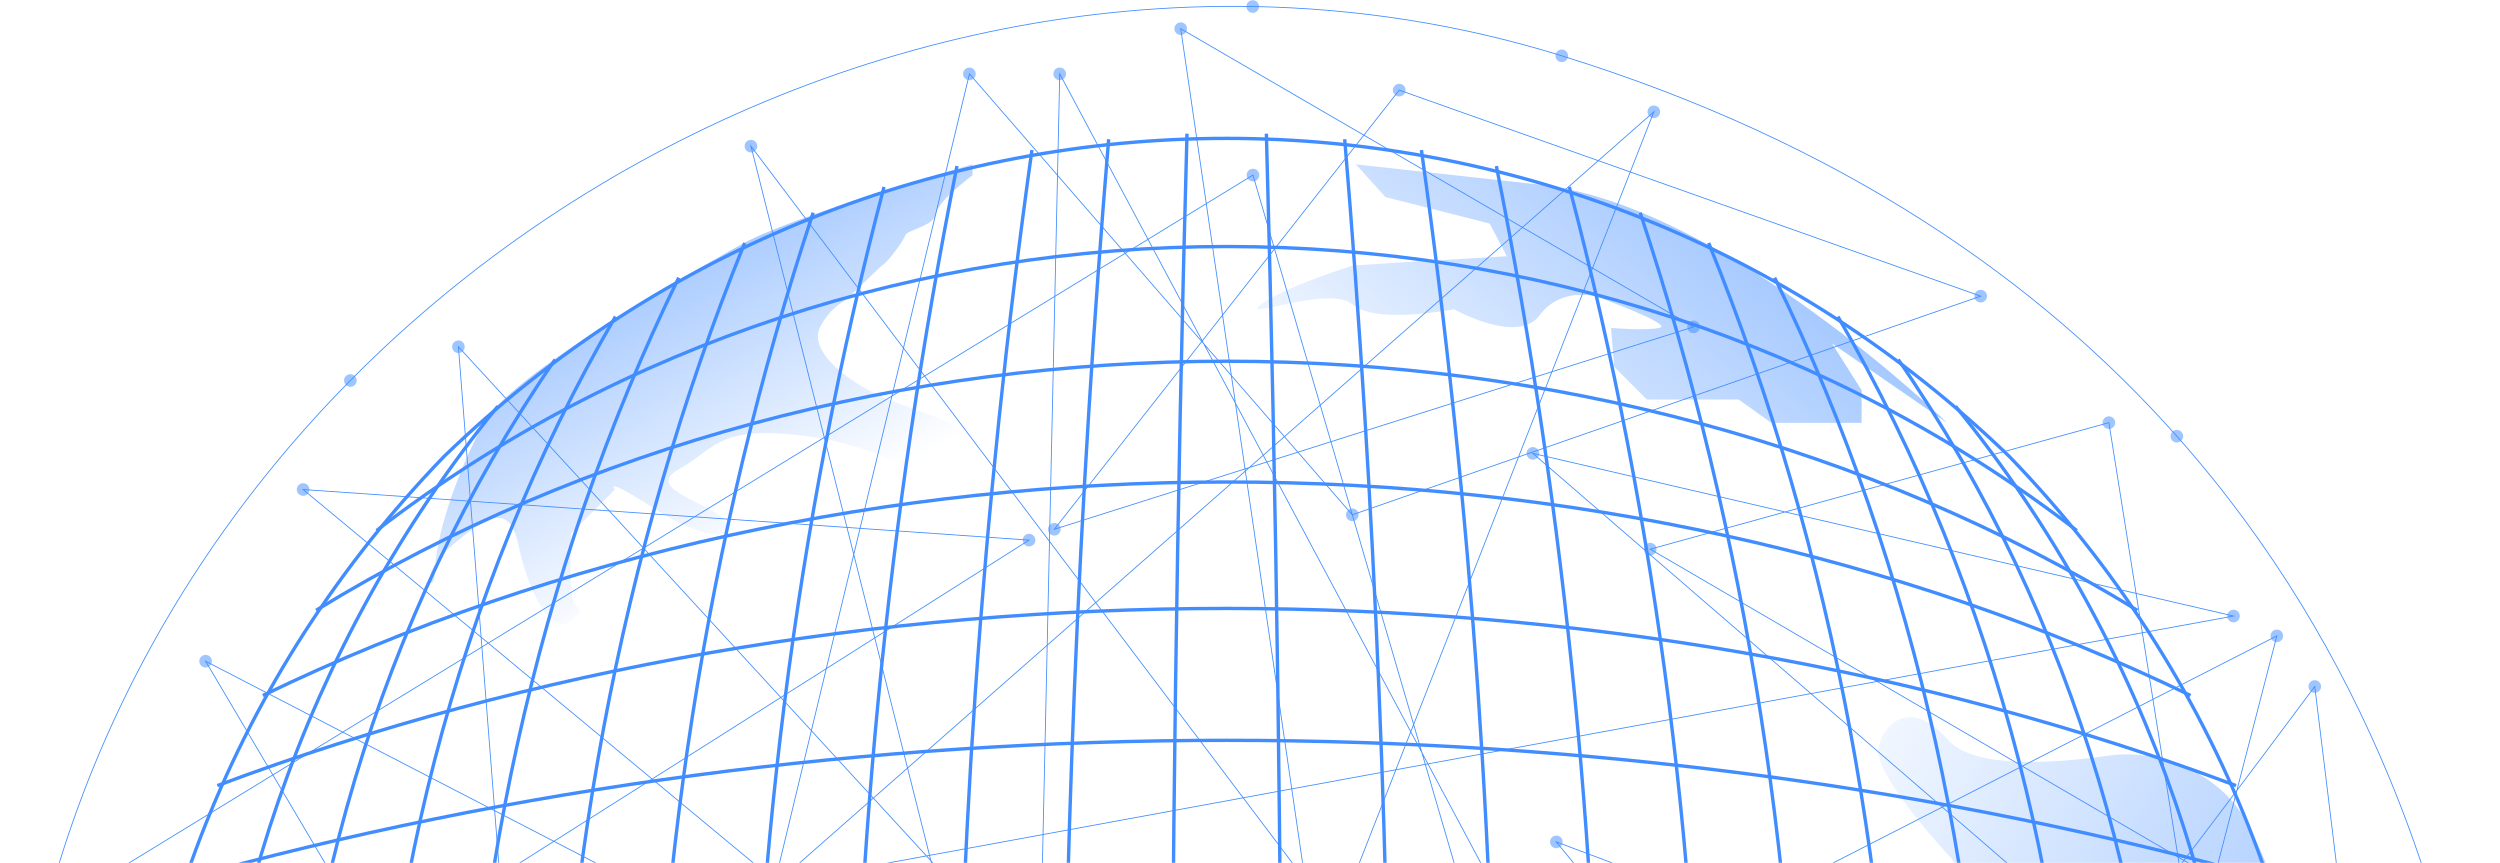 <svg width="736" height="254" viewBox="0 0 736 254" fill="none" xmlns="http://www.w3.org/2000/svg">
<path d="M530.327 332.113L546.037 354.86L491.475 376.427L499.262 384.679L518.503 394.307L536.828 412.645L552.863 431.443L541.41 447.948L534.538 467.203L538.661 490.585L552.863 478.207C552.863 478.207 548.281 466.745 556.986 456.2C565.69 445.656 578.975 447.948 578.975 447.948L599.132 445.197L618.373 452.074C618.373 452.074 625.702 463.994 623.87 466.745C622.037 469.496 616.54 498.379 616.54 498.379L614.707 507.09L573.477 557.98L565.69 588.239C565.69 588.239 665.215 523.42 678.042 427.599C682.977 390.737 686.776 363.066 684.99 336.14C684.089 322.57 679.914 304.807 677.508 292.282C673.898 273.496 671.099 261.313 662.009 243.076C654.767 228.546 636.883 220.176 620.82 222.459C602.985 224.995 580.765 226.13 573.477 217.795C560.65 203.124 552.433 216.493 552.984 221.682C553.958 230.856 573.917 252.064 573.917 252.064C577.473 255.674 576.626 261.674 572.213 264.161C565.161 268.136 533.743 287.931 529.352 295.059C522.3 306.508 522.687 321.049 530.327 332.113Z" fill="url(#paint0_linear_2298_10493)"/>
<path d="M398.249 78.192C398.249 78.192 377.634 84.611 371.22 89.654C364.807 94.697 391.377 83.694 398.249 89.654C405.121 95.614 428.027 91.029 428.027 91.029C428.027 91.029 446.809 101.574 453.223 92.863C459.637 84.152 470.173 87.362 470.173 87.362C470.173 87.362 493.079 95.614 488.498 96.531C483.917 97.448 474.296 96.531 474.296 96.531L475.212 107.993L484.833 117.621L495.369 117.621L511.861 117.621L521.482 124.498L548.052 124.498L548.052 114.87L539.348 101.116L573.248 124.498C573.248 124.498 507.28 60.312 453.222 54.352C399.164 48.392 399.165 48.391 399.165 48.391L407.869 58.019L438.563 65.813L443.602 75.441L411.992 77.275L398.249 78.192Z" fill="url(#paint1_linear_2298_10493)"/>
<path d="M217.36 72.459C217.36 72.459 151.09 108.829 142.539 124.34C133.988 139.851 128.109 159.105 128.109 167.663C128.109 176.22 122.23 169.802 132.919 160.71C143.608 151.617 150.021 147.873 152.693 160.71C155.365 173.546 162.313 187.987 168.192 182.638C174.07 177.29 168.726 182.104 168.192 173.546C167.657 164.988 168.192 156.966 168.192 156.966L181.018 144.129C181.018 144.129 177.277 139.851 192.241 149.478C207.205 159.105 216.291 159.105 213.619 153.757C210.946 148.408 189.035 144.129 199.723 138.246C210.412 132.363 210.946 125.41 234.996 128.084C259.046 130.758 270.803 140.92 275.613 139.316C280.423 137.711 289.508 128.619 279.354 124.34C269.2 120.061 259.58 117.922 251.029 112.038C242.478 106.155 240.34 101.341 240.875 98.132C241.409 94.923 245.15 90.644 247.822 89.04C250.495 87.435 258.511 78.878 260.114 77.808C261.718 76.738 265.993 70.855 266.528 69.25C267.062 67.646 275.079 66.576 275.613 62.832C276.147 59.088 286.302 51.6 286.302 51.6L286.302 48.391C286.302 48.391 231.789 63.902 217.36 72.459Z" fill="url(#paint2_linear_2298_10493)"/>
<path d="M2.315 358.792C1.456 259.889 41.386 174.477 103.146 112.023C172.94 41.447 270.611 0.19 368.803 1.919C399.353 2.457 429.952 7.155 459.778 16.427C542.149 42.032 600.132 82.585 640.862 128.417C754.513 256.306 733.83 425.297 733.83 425.297C733.83 425.297 577.798 329.265 583.114 328.2C588.431 327.136 681.465 202.108 681.465 202.108L717.084 493.664L627.239 405.878L720.273 298.406L485.827 161.673L620.86 124.43L649.568 304.79L451.272 133.475L657.542 181.358L228.521 260.1L486.891 32.92L388.009 285.105L347.605 8.446L498.586 96.232L310.392 155.82L411.932 26.535L583.114 87.187L398.109 151.564L285.405 21.747L215.231 313.303L10.024 344.694L302.948 159.013L89.236 144.116L288.063 309.047L221.079 43.029L458.183 356.93L368.87 51.541L28.099 260.1L393.856 367.039L60.528 194.659L154.626 353.738L134.956 102.085L306.138 288.297L311.986 21.747L458.183 295.746L670.301 187.211L607.57 429.819L458.183 247.863L720.273 346.289L577.267 445.78L720.273 456.421L410.337 375.552L551.217 325.54L566.103 445.78L2.315 358.792Z" stroke="#418DFF" stroke-width="0.25" stroke-miterlimit="10"/>
<path opacity="0.5" d="M458.184 246C457.156 246 456.323 246.834 456.323 247.863C456.323 248.891 457.156 249.725 458.184 249.725C459.212 249.725 460.045 248.891 460.045 247.863C460.045 246.834 459.212 246 458.184 246Z" fill="#418DFF"/>
<path opacity="0.5" d="M670.301 185.349C669.273 185.349 668.44 186.182 668.44 187.211C668.44 188.239 669.273 189.073 670.301 189.073C671.329 189.073 672.162 188.239 672.162 187.211C672.162 186.182 671.329 185.349 670.301 185.349Z" fill="#418DFF"/>
<path opacity="0.5" d="M311.987 19.885C310.959 19.885 310.126 20.719 310.126 21.747C310.126 22.776 310.959 23.61 311.987 23.61C313.015 23.61 313.848 22.776 313.848 21.747C313.848 20.719 313.015 19.885 311.987 19.885Z" fill="#418DFF"/>
<path opacity="0.5" d="M134.956 100.223C133.929 100.223 133.096 101.056 133.096 102.085C133.096 103.113 133.929 103.947 134.956 103.947C135.984 103.947 136.817 103.113 136.817 102.085C136.817 101.056 135.984 100.223 134.956 100.223Z" fill="#418DFF"/>
<path opacity="0.5" d="M60.529 196.521C59.501 196.521 58.668 195.688 58.668 194.659C58.668 193.631 59.501 192.797 60.529 192.797C61.556 192.797 62.39 193.631 62.39 194.659C62.39 195.688 61.556 196.521 60.529 196.521Z" fill="#418DFF"/>
<path opacity="0.5" d="M368.871 49.679C367.843 49.679 367.01 50.513 367.01 51.541C367.01 52.57 367.843 53.404 368.871 53.404C369.898 53.404 370.731 52.57 370.731 51.541C370.731 50.513 369.898 49.679 368.871 49.679Z" fill="#418DFF"/>
<path opacity="0.5" d="M221.08 41.166C220.052 41.166 219.219 42 219.219 43.029C219.219 44.057 220.052 44.891 221.08 44.891C222.107 44.891 222.94 44.057 222.94 43.029C222.94 42 222.107 41.166 221.08 41.166Z" fill="#418DFF"/>
<path opacity="0.5" d="M89.237 142.253C88.209 142.253 87.376 143.087 87.376 144.116C87.376 145.144 88.209 145.978 89.237 145.978C90.264 145.978 91.098 145.144 91.098 144.116C91.098 143.087 90.264 142.253 89.237 142.253Z" fill="#418DFF"/>
<path opacity="0.5" d="M302.95 160.875C301.922 160.875 301.089 160.041 301.089 159.013C301.089 157.985 301.922 157.151 302.95 157.151C303.977 157.151 304.811 157.985 304.811 159.013C304.811 160.041 303.978 160.875 302.95 160.875Z" fill="#418DFF"/>
<path opacity="0.5" d="M284.679 20.029C283.729 20.422 283.278 21.512 283.672 22.462C284.065 23.412 285.153 23.864 286.103 23.47C287.053 23.076 287.503 21.987 287.11 21.037C286.717 20.086 285.628 19.635 284.679 20.029Z" fill="#418DFF"/>
<path opacity="0.5" d="M398.11 149.702C397.082 149.702 396.249 150.536 396.249 151.564C396.249 152.593 397.082 153.427 398.11 153.427C399.138 153.427 399.971 152.593 399.971 151.564C399.971 150.536 399.138 149.702 398.11 149.702Z" fill="#418DFF"/>
<path opacity="0.5" d="M583.115 85.326C582.087 85.326 581.254 86.159 581.254 87.188C581.254 88.216 582.087 89.05 583.115 89.05C584.142 89.05 584.976 88.216 584.976 87.188C584.976 86.159 584.142 85.326 583.115 85.326Z" fill="#418DFF"/>
<path opacity="0.5" d="M411.932 28.398C410.904 28.398 410.071 27.564 410.071 26.536C410.071 25.507 410.904 24.673 411.932 24.673C412.96 24.673 413.793 25.507 413.793 26.536C413.793 27.564 412.96 28.398 411.932 28.398Z" fill="#418DFF"/>
<path opacity="0.5" d="M310.392 153.958C309.364 153.958 308.531 154.792 308.531 155.821C308.531 156.849 309.364 157.683 310.392 157.683C311.42 157.683 312.253 156.849 312.253 155.821C312.253 154.792 311.42 153.958 310.392 153.958Z" fill="#418DFF"/>
<path opacity="0.5" d="M498.587 94.37C497.56 94.37 496.726 95.204 496.726 96.232C496.726 97.261 497.56 98.095 498.587 98.095C499.615 98.095 500.448 97.261 500.448 96.232C500.448 95.204 499.615 94.37 498.587 94.37Z" fill="#418DFF"/>
<path opacity="0.5" d="M347.606 6.584C346.578 6.584 345.745 7.418 345.745 8.446C345.745 9.475 346.578 10.309 347.606 10.309C348.634 10.309 349.467 9.475 349.467 8.446C349.467 7.418 348.634 6.584 347.606 6.584Z" fill="#418DFF"/>
<path opacity="0.5" d="M486.891 31.058C485.863 31.058 485.03 31.891 485.03 32.92C485.03 33.948 485.863 34.782 486.891 34.782C487.919 34.782 488.752 33.948 488.752 32.92C488.752 31.891 487.919 31.058 486.891 31.058Z" fill="#418DFF"/>
<path opacity="0.5" d="M657.542 179.496C656.515 179.496 655.682 180.33 655.682 181.358C655.682 182.387 656.515 183.221 657.542 183.221C658.57 183.221 659.403 182.387 659.403 181.358C659.403 180.33 658.57 179.496 657.542 179.496Z" fill="#418DFF"/>
<path opacity="0.5" d="M451.273 131.613C450.245 131.613 449.412 132.446 449.412 133.475C449.412 134.504 450.245 135.337 451.273 135.337C452.301 135.337 453.134 134.504 453.134 133.475C453.134 132.446 452.301 131.613 451.273 131.613Z" fill="#418DFF"/>
<path opacity="0.5" d="M620.861 126.292C619.833 126.292 619 125.459 619 124.43C619 123.402 619.833 122.568 620.861 122.568C621.888 122.568 622.722 123.402 622.722 124.43C622.722 125.459 621.888 126.292 620.861 126.292Z" fill="#418DFF"/>
<path opacity="0.5" d="M485.828 159.81C484.8 159.81 483.967 160.644 483.967 161.673C483.967 162.701 484.8 163.535 485.828 163.535C486.855 163.535 487.688 162.701 487.688 161.673C487.688 160.644 486.855 159.81 485.828 159.81Z" fill="#418DFF"/>
<path opacity="0.5" d="M681.465 200.245C680.438 200.245 679.604 201.079 679.604 202.107C679.604 203.136 680.438 203.97 681.465 203.97C682.493 203.97 683.326 203.136 683.326 202.107C683.326 201.079 682.493 200.245 681.465 200.245Z" fill="#418DFF"/>
<path opacity="0.5" d="M640.863 126.555C639.835 126.555 639.002 127.389 639.002 128.417C639.002 129.446 639.835 130.28 640.863 130.28C641.89 130.28 642.724 129.446 642.724 128.417C642.724 127.389 641.89 126.555 640.863 126.555Z" fill="#418DFF"/>
<path opacity="0.5" d="M459.779 18.289C458.751 18.289 457.918 17.455 457.918 16.427C457.918 15.398 458.751 14.564 459.779 14.564C460.806 14.564 461.64 15.398 461.64 16.427C461.639 17.455 460.806 18.289 459.779 18.289Z" fill="#418DFF"/>
<path opacity="0.5" d="M368.803 3.781C367.775 3.781 366.942 2.947 366.942 1.918C366.942 0.89 367.775 0.056 368.803 0.056C369.831 0.056 370.664 0.89 370.664 1.918C370.664 2.947 369.831 3.781 368.803 3.781Z" fill="#418DFF"/>
<path opacity="0.5" d="M103.147 113.886C102.119 113.886 101.286 113.052 101.286 112.023C101.286 110.995 102.119 110.161 103.147 110.161C104.175 110.161 105.008 110.995 105.008 112.023C105.007 113.052 104.175 113.886 103.147 113.886Z" fill="#418DFF"/>
<path d="M591.601 595.667C462.45 720.598 259.818 720.599 130.667 595.667C5.843 466.432 5.843 263.674 130.667 134.44C259.818 9.507 462.45 9.508 591.601 134.44C716.426 263.674 716.426 466.432 591.601 595.667Z" stroke="#418DFF" stroke-miterlimit="10"/>
<path d="M611.408 156.194C466.599 44.706 255.67 44.705 110.859 156.194" stroke="#418DFF" stroke-miterlimit="10"/>
<path d="M629.216 179.679C469.794 81.905 252.475 81.904 93.052 179.679" stroke="#418DFF" stroke-miterlimit="10"/>
<path d="M644.886 204.754C471.87 120.95 250.398 120.95 77.381 204.754" stroke="#418DFF" stroke-miterlimit="10"/>
<path d="M658.284 231.287C472.811 161.737 249.456 161.737 63.984 231.287" stroke="#418DFF" stroke-miterlimit="10"/>
<path d="M669.274 259.141C472.697 204.224 249.573 204.224 52.995 259.141" stroke="#418DFF" stroke-miterlimit="10"/>
<path d="M677.719 288.177C471.785 248.38 250.484 248.38 44.55 288.177" stroke="#418DFF" stroke-miterlimit="10"/>
<path d="M146.563 610.506C31.648 469.585 31.648 260.521 146.563 119.599" stroke="#418DFF" stroke-miterlimit="10"/>
<path d="M163.424 624.272C58.563 472.226 58.563 257.88 163.424 105.834" stroke="#418DFF" stroke-miterlimit="10"/>
<path d="M181.193 636.909C86.516 474.301 86.517 255.803 181.193 93.197" stroke="#418DFF" stroke-miterlimit="10"/>
<path d="M199.815 648.361C115.47 475.798 115.47 254.307 199.815 81.744" stroke="#418DFF" stroke-miterlimit="10"/>
<path d="M219.236 658.574C145.369 476.655 145.369 253.451 219.236 71.532" stroke="#418DFF" stroke-miterlimit="10"/>
<path d="M239.4 667.493C176.214 476.879 176.214 253.227 239.4 62.614" stroke="#418DFF" stroke-miterlimit="10"/>
<path d="M260.253 675.062C207.977 476.571 207.977 253.533 260.253 55.044" stroke="#418DFF" stroke-miterlimit="10"/>
<path d="M281.738 681.227C240.641 475.879 240.641 254.227 281.738 48.88" stroke="#418DFF" stroke-miterlimit="10"/>
<path d="M303.804 685.933C274.169 475.007 274.169 255.099 303.804 44.174" stroke="#418DFF" stroke-miterlimit="10"/>
<path d="M326.391 689.124C308.481 474.219 308.481 255.887 326.391 40.982" stroke="#418DFF" stroke-miterlimit="10"/>
<path d="M349.448 690.746C343.456 473.747 343.456 256.358 349.448 39.36" stroke="#418DFF" stroke-miterlimit="10"/>
<path d="M372.82 690.746C378.813 473.747 378.813 256.358 372.82 39.36" stroke="#418DFF" stroke-miterlimit="10"/>
<path d="M395.876 689.124C413.786 474.219 413.786 255.887 395.876 40.982" stroke="#418DFF" stroke-miterlimit="10"/>
<path d="M418.464 685.933C448.099 475.007 448.099 255.099 418.464 44.174" stroke="#418DFF" stroke-miterlimit="10"/>
<path d="M440.528 681.227C481.626 475.879 481.626 254.227 440.528 48.88" stroke="#418DFF" stroke-miterlimit="10"/>
<path d="M462.015 675.062C514.291 476.571 514.29 253.533 462.015 55.044" stroke="#418DFF" stroke-miterlimit="10"/>
<path d="M482.867 667.493C546.054 476.879 546.054 253.227 482.867 62.614" stroke="#418DFF" stroke-miterlimit="10"/>
<path d="M503.031 658.574C576.898 476.655 576.898 253.451 503.031 71.532" stroke="#418DFF" stroke-miterlimit="10"/>
<path d="M522.452 648.361C606.798 475.798 606.797 254.307 522.452 81.744" stroke="#418DFF" stroke-miterlimit="10"/>
<path d="M541.074 636.909C635.752 474.301 635.751 255.803 541.074 93.197" stroke="#418DFF" stroke-miterlimit="10"/>
<path d="M558.843 624.272C663.703 472.226 663.703 257.88 558.843 105.834" stroke="#418DFF" stroke-miterlimit="10"/>
<path d="M575.704 610.506C690.62 469.585 690.62 260.521 575.704 119.599" stroke="#418DFF" stroke-miterlimit="10"/>
<defs>
<linearGradient id="paint0_linear_2298_10493" x1="668.624" y1="442.3" x2="459.65" y2="327.225" gradientUnits="userSpaceOnUse">
<stop stop-color="#8BB9FF"/>
<stop offset="1" stop-color="#8BB9FF" stop-opacity="0"/>
</linearGradient>
<linearGradient id="paint1_linear_2298_10493" x1="529.29" y1="35.006" x2="419.671" y2="165.679" gradientUnits="userSpaceOnUse">
<stop stop-color="#8BB9FF"/>
<stop offset="1" stop-color="#8BB9FF" stop-opacity="0"/>
</linearGradient>
<linearGradient id="paint2_linear_2298_10493" x1="177.752" y1="55.943" x2="231.182" y2="156.157" gradientUnits="userSpaceOnUse">
<stop stop-color="#8BB9FF"/>
<stop offset="0.035" stop-color="#8BB9FF" stop-opacity="0.965"/>
<stop offset="1" stop-color="#8BB9FF" stop-opacity="0"/>
</linearGradient>
</defs>
</svg>
